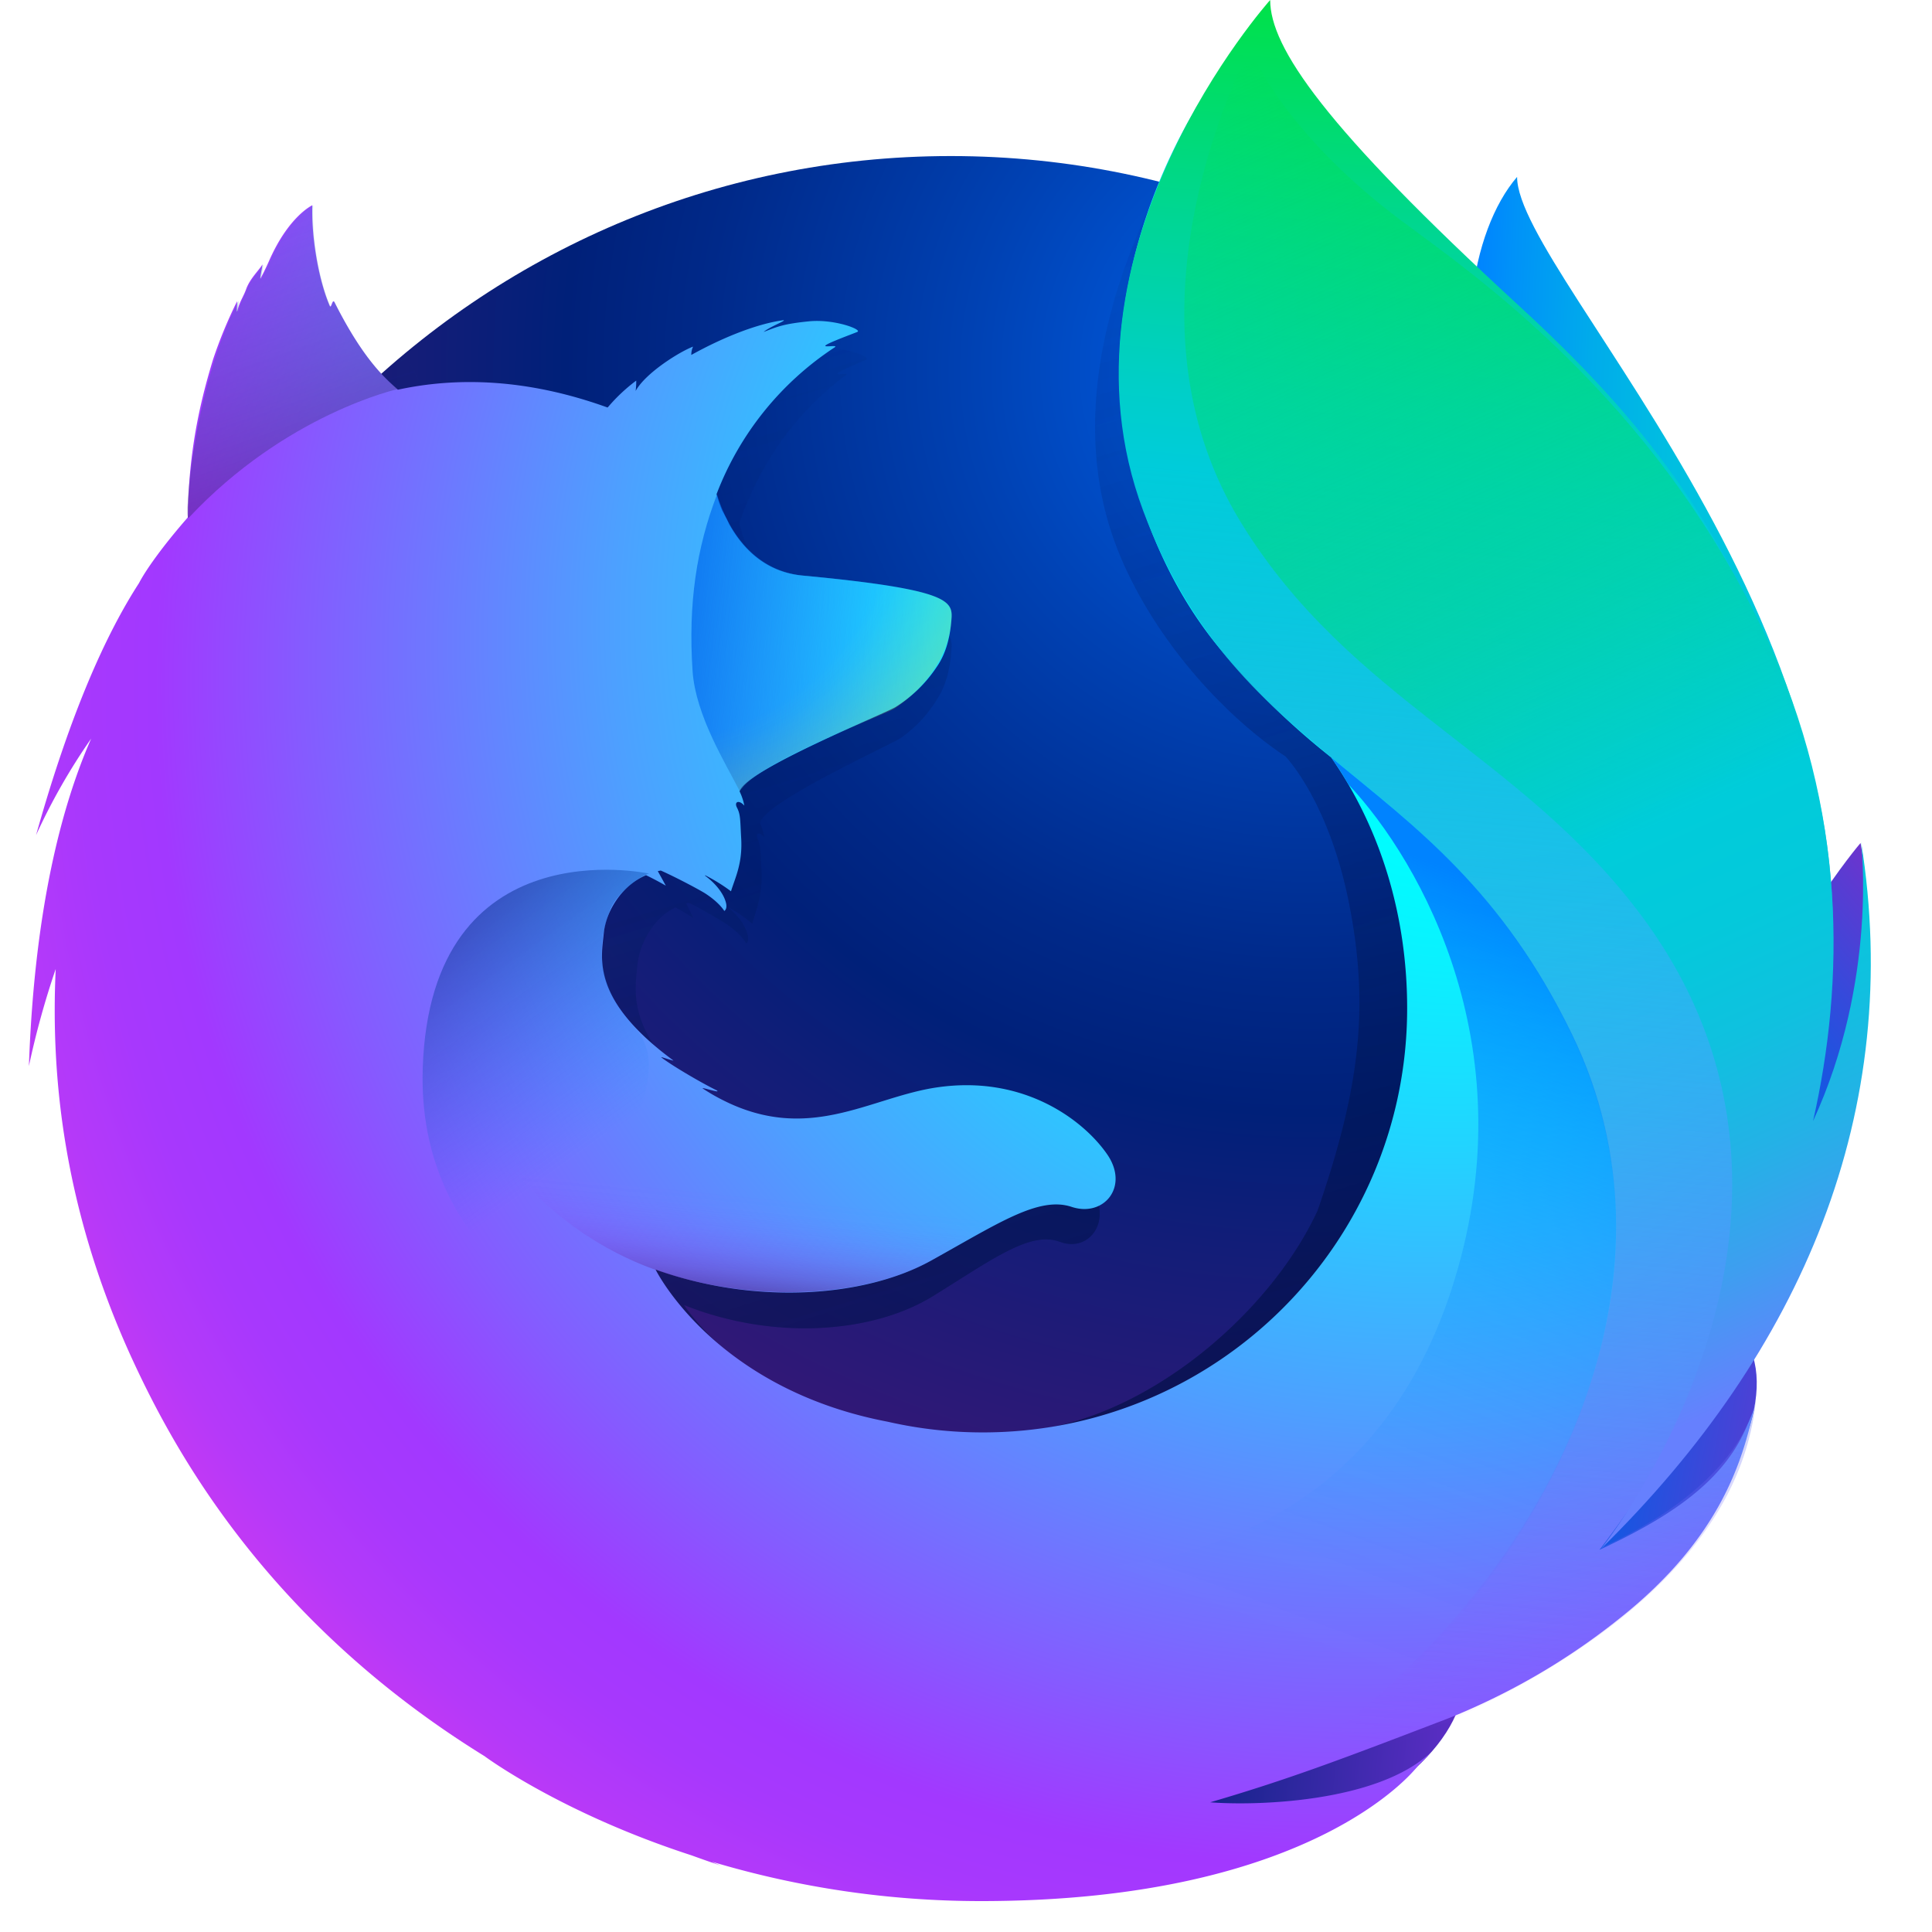 <?xml version="1.0" encoding="UTF-8" standalone="no"?>
<svg
   xmlns:dc="http://purl.org/dc/elements/1.1/"
   xmlns:cc="http://creativecommons.org/ns#"
   xmlns:rdf="http://www.w3.org/1999/02/22-rdf-syntax-ns#"
   xmlns:svg="http://www.w3.org/2000/svg"
   xmlns="http://www.w3.org/2000/svg"
   xmlns:xlink="http://www.w3.org/1999/xlink"
   height="14"
   width="14"
   version="1.1"
   viewBox="0 0 14 14"
   id="Firefox">
  <defs
     id="defs190">
    <linearGradient
       gradientUnits="userSpaceOnUse"
       gradientTransform="matrix(0.762,0.034,-0.05,1.12,11560.893,10069.103)"
       y2="-8233.56"
       x2="-14431.129"
       y1="-8233.56"
       x1="-14694.371"
       id="linear-gradient">
      <stop
         id="stop2"
         stop-color="#0083ff"
         offset="0" />
      <stop
         id="stop4"
         stop-color="#0092f8"
         offset="0.098" />
      <stop
         id="stop6"
         stop-color="#00abeb"
         offset="0.306" />
      <stop
         id="stop8"
         stop-color="#00bee1"
         offset="0.521" />
      <stop
         id="stop10"
         stop-color="#00c8dc"
         offset="0.747" />
      <stop
         id="stop12"
         stop-color="#00ccda"
         offset="0.999" />
    </linearGradient>
    <radialGradient
       gradientUnits="userSpaceOnUse"
       gradientTransform="matrix(1.225,0,0,1.225,9921.963,9899.103)"
       r="791.229"
       cy="-7923.085"
       cx="-7529.533"
       id="radial-gradient">
      <stop
         id="stop15"
         stop-color="#005fe7"
         offset="0.025" />
      <stop
         id="stop17"
         stop-color="#0042b4"
         offset="0.177" />
      <stop
         id="stop19"
         stop-color="#002989"
         offset="0.323" />
      <stop
         id="stop21"
         stop-color="#002079"
         offset="0.397" />
      <stop
         id="stop23"
         stop-color="#131d78"
         offset="0.473" />
      <stop
         id="stop25"
         stop-color="#3b1676"
         offset="0.658" />
      <stop
         id="stop27"
         stop-color="#4a1475"
         offset="0.753" />
    </radialGradient>
    <linearGradient
       gradientUnits="userSpaceOnUse"
       gradientTransform="translate(1)"
       y2="104.96"
       x2="384.549"
       y1="731.188"
       x1="575.987"
       id="linear-gradient-2">
      <stop
         id="stop30"
         stop-opacity="0.4"
         stop-color="#000f43"
         offset="0" />
      <stop
         id="stop32"
         stop-opacity="0.173"
         stop-color="#001962"
         offset="0.485" />
      <stop
         id="stop34"
         stop-opacity="0"
         stop-color="#002079"
         offset="1" />
    </linearGradient>
    <linearGradient
       xlink:href="#linear-gradient-2"
       y2="104.96"
       x2="385.549"
       y1="731.188"
       x1="576.987"
       id="linear-gradient-3" />
    <linearGradient
       gradientUnits="userSpaceOnUse"
       gradientTransform="matrix(1.219,0.123,-0.123,1.219,10296.265,9597.23)"
       y2="-6392.613"
       x2="-8405.305"
       y1="-6383.717"
       x1="-8290.06"
       id="linear-gradient-4">
      <stop
         id="stop38"
         stop-color="#812cc9"
         offset="0" />
      <stop
         id="stop40"
         stop-color="#005fe7"
         offset="1" />
    </linearGradient>
    <linearGradient
       gradientUnits="userSpaceOnUse"
       gradientTransform="matrix(1.219,0.123,-0.123,1.219,10296.265,9597.23)"
       y2="-6660.898"
       x2="-8267.083"
       y1="-6548.775"
       x1="-8375.033"
       id="linear-gradient-5">
      <stop
         id="stop43"
         stop-color="#005fe7"
         offset="0.049" />
      <stop
         id="stop45"
         stop-color="#065de6"
         offset="0.177" />
      <stop
         id="stop47"
         stop-color="#1856e1"
         offset="0.353" />
      <stop
         id="stop49"
         stop-color="#354adb"
         offset="0.557" />
      <stop
         id="stop51"
         stop-color="#5d3ad1"
         offset="0.78" />
      <stop
         id="stop53"
         stop-color="#812cc9"
         offset="0.951" />
    </linearGradient>
    <linearGradient
       gradientUnits="userSpaceOnUse"
       gradientTransform="matrix(1.219,0.123,-0.123,1.219,10296.265,9597.23)"
       y2="-6280.491"
       x2="-8344.433"
       y1="-6281.033"
       x1="-8575.321"
       id="linear-gradient-6">
      <stop
         id="stop56"
         stop-color="#002079"
         offset="0" />
      <stop
         id="stop58"
         stop-color="#a238ff"
         offset="0.995" />
    </linearGradient>
    <radialGradient
       gradientUnits="userSpaceOnUse"
       r="793.95"
       fy="257.029"
       fx="821.363"
       cy="386.174"
       cx="680.431"
       id="radial-gradient-2">
      <stop
         id="stop61"
         stop-color="#00fdff"
         offset="0.203" />
      <stop
         id="stop63"
         stop-color="#0af1ff"
         offset="0.264" />
      <stop
         id="stop65"
         stop-color="#23d2ff"
         offset="0.372" />
      <stop
         id="stop67"
         stop-color="#4da0ff"
         offset="0.517" />
      <stop
         id="stop69"
         stop-color="#855bff"
         offset="0.689" />
      <stop
         id="stop71"
         stop-color="#a238ff"
         offset="0.77" />
      <stop
         id="stop73"
         stop-color="#a738fd"
         offset="0.809" />
      <stop
         id="stop75"
         stop-color="#b539f9"
         offset="0.855" />
      <stop
         id="stop77"
         stop-color="#cd39f1"
         offset="0.905" />
      <stop
         id="stop79"
         stop-color="#ee3ae6"
         offset="0.956" />
      <stop
         id="stop81"
         stop-color="#ff3be0"
         offset="0.979" />
    </radialGradient>
    <linearGradient
       gradientUnits="userSpaceOnUse"
       gradientTransform="matrix(1.225,0,0,1.225,9921.963,9899.103)"
       y2="-7341.604"
       x2="-7496.699"
       y1="-8151.933"
       x1="-7424.608"
       id="linear-gradient-7">
      <stop
         id="stop84"
         stop-color="#00ec00"
         offset="0" />
      <stop
         id="stop86"
         stop-color="#00e244"
         offset="0.096" />
      <stop
         id="stop88"
         stop-color="#00d694"
         offset="0.219" />
      <stop
         id="stop90"
         stop-color="#00cfc7"
         offset="0.306" />
      <stop
         id="stop92"
         stop-color="#00ccda"
         offset="0.348" />
      <stop
         id="stop94"
         stop-opacity="0.923"
         stop-color="#0bc2dd"
         offset="0.422" />
      <stop
         id="stop96"
         stop-opacity="0.723"
         stop-color="#29a7e4"
         offset="0.567" />
      <stop
         id="stop98"
         stop-opacity="0.401"
         stop-color="#597df0"
         offset="0.77" />
      <stop
         id="stop100"
         stop-opacity="0"
         stop-color="#9448ff"
         offset="1" />
    </linearGradient>
    <linearGradient
       gradientUnits="userSpaceOnUse"
       gradientTransform="matrix(1.219,0.123,-0.123,1.219,10296.265,9597.23)"
       y2="-6716.143"
       x2="-8712.027"
       y1="-6716.143"
       x1="-8848.495"
       id="linear-gradient-8">
      <stop
         id="stop103"
         stop-color="#005fe7"
         offset="0" />
      <stop
         id="stop105"
         stop-opacity="0.508"
         stop-color="#0071f3"
         offset="0.464" />
      <stop
         id="stop107"
         stop-opacity="0.143"
         stop-color="#007efc"
         offset="0.833" />
      <stop
         id="stop109"
         stop-opacity="0"
         stop-color="#0083ff"
         offset="1" />
    </linearGradient>
    <radialGradient
       gradientUnits="userSpaceOnUse"
       gradientTransform="matrix(1.219,0.123,-0.123,1.219,10296.265,9597.23)"
       r="165.973"
       cy="-6769.718"
       cx="-8836.504"
       id="radial-gradient-3">
      <stop
         id="stop112"
         stop-opacity="0"
         stop-color="#ffe302"
         offset="0.625" />
      <stop
         id="stop114"
         stop-opacity="0.051"
         stop-color="#ffe302"
         offset="0.67" />
      <stop
         id="stop116"
         stop-opacity="0.185"
         stop-color="#ffe302"
         offset="0.751" />
      <stop
         id="stop118"
         stop-opacity="0.403"
         stop-color="#ffe302"
         offset="0.862" />
      <stop
         id="stop120"
         stop-opacity="0.7"
         stop-color="#ffe302"
         offset="0.995" />
    </radialGradient>
    <linearGradient
       gradientUnits="userSpaceOnUse"
       gradientTransform="matrix(0.995,0.1,-0.1,0.995,-173.696,1313.941)"
       y2="-1284.791"
       x2="153.751"
       y1="-1032.953"
       x1="271.573"
       id="linear-gradient-9">
      <stop
         id="stop123"
         stop-opacity="0.5"
         stop-color="#4a1475"
         offset="0.187" />
      <stop
         id="stop125"
         stop-opacity="0.23"
         stop-color="#2277ac"
         offset="0.617" />
      <stop
         id="stop127"
         stop-opacity="0"
         stop-color="#00ccda"
         offset="0.944" />
    </linearGradient>
    <linearGradient
       gradientUnits="userSpaceOnUse"
       gradientTransform="matrix(0.995,0.1,-0.1,0.995,305.439,-246.471)"
       y2="825.582"
       x2="117.458"
       y1="718.695"
       x1="23.351"
       id="linear-gradient-10">
      <stop
         id="stop130"
         stop-opacity="0.5"
         stop-color="#002079"
         offset="0.005" />
      <stop
         id="stop132"
         stop-opacity="0"
         stop-color="#0083ff"
         offset="1" />
    </linearGradient>
    <linearGradient
       gradientUnits="userSpaceOnUse"
       gradientTransform="matrix(0.995,0.1,-0.1,0.995,305.439,-246.471)"
       y2="848.624"
       x2="201.465"
       y1="902.047"
       x1="201.417"
       id="linear-gradient-11">
      <stop
         id="stop135"
         stop-opacity="0.9"
         stop-color="#4a1475"
         offset="0.005" />
      <stop
         id="stop137"
         stop-opacity="0.603"
         stop-color="#6720a2"
         offset="0.184" />
      <stop
         id="stop139"
         stop-opacity="0.341"
         stop-color="#812acb"
         offset="0.382" />
      <stop
         id="stop141"
         stop-opacity="0.152"
         stop-color="#9332e8"
         offset="0.575" />
      <stop
         id="stop143"
         stop-opacity="0.039"
         stop-color="#9e36f9"
         offset="0.759" />
      <stop
         id="stop145"
         stop-opacity="0"
         stop-color="#a238ff"
         offset="0.926" />
    </linearGradient>
    <linearGradient
       gradientUnits="userSpaceOnUse"
       y2="721.615"
       x2="962.504"
       y1="38.12"
       x1="656.848"
       id="linear-gradient-12">
      <stop
         id="stop148"
         stop-opacity="0"
         stop-color="#00ec00"
         offset="0" />
      <stop
         id="stop150"
         stop-opacity="0.499"
         stop-color="#00dc6d"
         offset="0.28" />
      <stop
         id="stop152"
         stop-opacity="0.859"
         stop-color="#00d1bb"
         offset="0.499" />
      <stop
         id="stop154"
         stop-color="#00ccda"
         offset="0.598" />
      <stop
         id="stop156"
         stop-color="#04c9db"
         offset="0.677" />
      <stop
         id="stop158"
         stop-color="#0fc1df"
         offset="0.753" />
      <stop
         id="stop160"
         stop-color="#23b2e6"
         offset="0.828" />
      <stop
         id="stop162"
         stop-color="#3e9ef0"
         offset="0.902" />
      <stop
         id="stop164"
         stop-color="#6184fc"
         offset="0.975" />
      <stop
         id="stop166"
         stop-color="#6680fe"
         offset="0.985" />
    </linearGradient>
    <linearGradient
       gradientUnits="userSpaceOnUse"
       y2="819.96"
       x2="572.416"
       y1="431.21"
       x1="717.202"
       id="linear-gradient-13">
      <stop
         id="stop169"
         stop-color="#0083ff"
         offset="0" />
      <stop
         id="stop171"
         stop-opacity="0.923"
         stop-color="#0083ff"
         offset="0.036" />
      <stop
         id="stop173"
         stop-opacity="0.709"
         stop-color="#0083ff"
         offset="0.145" />
      <stop
         id="stop175"
         stop-opacity="0.52"
         stop-color="#0083ff"
         offset="0.258" />
      <stop
         id="stop177"
         stop-opacity="0.36"
         stop-color="#0083ff"
         offset="0.372" />
      <stop
         id="stop179"
         stop-opacity="0.23"
         stop-color="#0083ff"
         offset="0.489" />
      <stop
         id="stop181"
         stop-opacity="0.129"
         stop-color="#0083ff"
         offset="0.607" />
      <stop
         id="stop183"
         stop-opacity="0.057"
         stop-color="#0083ff"
         offset="0.73" />
      <stop
         id="stop185"
         stop-opacity="0.014"
         stop-color="#0083ff"
         offset="0.857" />
      <stop
         id="stop187"
         stop-opacity="0"
         stop-color="#0083ff"
         offset="1" />
    </linearGradient>
    <linearGradient
       y2="104.96"
       x2="384.549"
       y1="731.188"
       x1="575.987"
       gradientTransform="translate(1)"
       gradientUnits="userSpaceOnUse"
       id="linearGradient4729"
       xlink:href="#linear-gradient-2" />
  </defs>
  <title
     id="title192">firefox-logo-nightly</title>
  <g
     transform="matrix(0.014,0,0,0.014,-0.299,-0.028)"
     id="g4727">
    <path
       d="m 806.6,93.558 c -23.947,27.884 -35.1,90.639 -10.818,154.256 24.282,63.617 61.5,49.8 84.7,114.673 30.623,85.6 16.369,200.589 16.369,200.589 0,0 36.814,106.609 62.468,-6.633 C 1016.1,343.74 806.6,145.937 806.6,93.558 Z"
       style="fill:url(#linear-gradient)"
       id="path194" />
    <path
       id="_Path_"
       data-name="&lt;Path&gt;"
       d="m 513.238,974.829 c 245.236,0 443.9,-199.739 443.9,-446.028 C 957.138,282.512 758.475,82.774 513.476,82.774 268.477,82.774 69.817,282.512 69.817,528.8 69.341,775.328 268.24,974.829 513.238,974.829 Z"
       style="fill:url(#radial-gradient)" />
    <g
       id="g201">
      <path
         d="m 846.993,805.636 a 246.888,246.888 0 0 1 -30.123,18.183 704,704 0 0 0 38.3,-62.961 c 9.46,-10.47 18.126,-20.648 25.188,-31.653 3.437,-5.407 7.313,-12.079 11.416,-19.819 24.921,-44.9 52.4,-117.563 53.179,-192.2 v -0.18 c 0.018,-1.837 0.029,-3.675 0.014,-5.515 a 257.6,257.6 0 0 0 -5.712,-55.748 c 0.2,1.431 0.376,2.861 0.556,4.291 -0.221,-1.1 -0.407,-2.212 -0.644,-3.314 0.366,2.034 0.66,4 0.976,5.983 5.094,43.217 1.466,85.372 -16.682,116.45 -0.286,0.454 -0.58,0.879 -0.869,1.323 9.41,-47.234 12.558,-99.387 2.088,-151.6 0,0 -4.187,-25.383 -35.376,-102.441 -17.952,-44.353 -49.833,-80.716 -78,-107.207 -24.69,-30.546 -47.114,-51.045 -59.475,-64.06 C 726,127.971 715.179,107.591 710.735,94.293 706.882,92.361 657.6,44.486 653.685,42.662 632.174,76.015 564.523,180.337 596.7,277.809 c 14.584,44.172 51.467,90.017 90.067,115.736 1.695,1.936 22.969,25.042 33.086,77.157 10.453,53.848 4.958,95.862 -16.543,157.989 -25.286,54.505 -90.067,108.388 -150.724,113.9 -129.672,11.782 -177.145,-65.107 -177.145,-65.107 46.336,18.525 97.568,14.65 128.724,-4.556 31.4,-19.425 50.394,-33.827 65.81,-28.148 15.2,5.653 27.3,-10.756 16.442,-27.767 a 78.5,78.5 0 0 0 -79.4,-34.573 c -31.433,5.109 -60.226,30.009 -101.412,5.894 a 85.528,85.528 0 0 1 -7.729,-5.062 c -2.715,-1.785 8.826,2.717 6.133,0.688 -8.015,-4.354 -22.2,-13.842 -25.88,-17.217 -0.613,-0.562 6.219,2.179 5.606,1.616 -38.51,-31.712 -33.7,-53.134 -32.49,-66.57 0.969,-10.749 7.964,-24.523 19.751,-30.11 5.693,3.107 9.24,5.479 9.24,5.479 0,0 -2.428,-4.961 -3.741,-7.576 0.46,-0.2 0.9,-0.147 1.358,-0.342 4.664,2.251 14.977,8.1 20.407,11.667 7.072,4.988 9.326,9.436 9.326,9.436 0,0 1.862,-1.025 0.485,-5.375 -0.5,-1.784 -2.647,-7.453 -9.652,-13.174 l 0.438,0.049 a 81.2,81.2 0 0 1 11.867,8.241 c 1.975,-7.181 5.527,-14.679 4.746,-28.092 -0.477,-9.431 -0.257,-11.873 -1.919,-15.515 -1.488,-3.128 0.834,-4.348 3.418,-1.1 a 32.826,32.826 0 0 0 -2.208,-7.4 l 0.022,-0.244 c 3.225,-11.236 68.248,-40.461 72.981,-43.877 a 67.355,67.355 0 0 0 19.132,-20.8 c 3.617,-5.763 6.337,-13.848 7,-26.112 0.355,-8.844 -3.759,-14.734 -69.507,-21.618 -17.981,-1.771 -28.531,-14.8 -34.526,-26.823 -1.094,-2.59 -2.209,-4.937 -3.325,-7.282 a 58,58 0 0 1 -2.558,-8.431 c 10.749,-30.873 28.81,-56.977 55.367,-76.7 1.447,-1.318 -5.782,0.338 -4.336,-0.98 1.687,-1.538 12.706,-5.977 14.787,-6.977 2.542,-1.2 -10.882,-6.9 -22.732,-5.512 -12.069,1.36 -14.632,2.8 -21.073,5.531 2.673,-2.661 11.173,-6.149 9.18,-6.126 -13.011,1.995 -29.179,9.558 -43,18.124 A 10.731,10.731 0 0 1 393,195.8 c -6.441,2.732 -22.26,13.788 -26.865,23.142 a 44.329,44.329 0 0 0 0.266,-5.4 84.483,84.483 0 0 0 -13.193,13.819 l -0.241,0.219 c -37.358,-15.05 -70.233,-16.024 -98.053,-9.276 -6.086,-6.112 -9.059,-1.644 -22.907,-32.069 -0.941,-1.832 0.722,1.809 0,0 -2.278,-5.9 1.389,7.872 0,0 -23.284,18.372 -53.92,39.193 -68.626,53.89 -0.182,0.586 17.156,-4.9 0,0 -6.008,1.716 -5.6,5.281 -6.513,37.5 -0.22,2.443 -0.025,5.179 -0.223,7.378 -11.748,14.968 -19.749,27.643 -22.775,34.211 -15.193,26.18 -31.926,66.992 -48.146,131.551 a 334.364,334.364 0 0 1 25.784,-50.407 C 98.02,434.625 84.981,488.436 82.374,571.303 a 483.614,483.614 0 0 1 12.533,-50.66 473.038,473.038 0 0 0 34.74,201.061 c 9.329,22.821 24.76,57.455 51.029,95.4 82.533,86.839 198.945,140.9 327.852,140.9 134.581,0.008 255.425,-58.871 338.465,-152.368 z"
         style="fill:url(#linearGradient4729)"
         id="path197" />
      <path
         d="m 846.993,805.636 a 246.888,246.888 0 0 1 -30.123,18.183 704,704 0 0 0 38.3,-62.961 c 9.46,-10.47 18.126,-20.648 25.188,-31.653 3.437,-5.407 7.313,-12.079 11.416,-19.819 24.921,-44.9 52.4,-117.563 53.179,-192.2 v -0.18 c 0.018,-1.837 0.029,-3.675 0.014,-5.515 a 257.6,257.6 0 0 0 -5.712,-55.748 c 0.2,1.431 0.376,2.861 0.556,4.291 -0.221,-1.1 -0.407,-2.212 -0.644,-3.314 0.366,2.034 0.66,4 0.976,5.983 5.094,43.217 1.466,85.372 -16.682,116.45 -0.286,0.454 -0.58,0.879 -0.869,1.323 9.41,-47.234 12.558,-99.387 2.088,-151.6 0,0 -4.187,-25.383 -35.376,-102.441 -17.952,-44.353 -49.833,-80.716 -78,-107.207 -24.69,-30.546 -47.114,-51.045 -59.475,-64.06 C 726,127.971 715.179,107.591 710.735,94.293 706.882,92.361 657.6,44.486 653.685,42.662 632.174,76.015 564.523,180.337 596.7,277.809 c 14.584,44.172 51.467,90.017 90.067,115.736 1.695,1.936 22.969,25.042 33.086,77.157 10.453,53.848 4.958,95.862 -16.543,157.989 -25.286,54.505 -90.067,108.388 -150.724,113.9 -129.672,11.782 -177.145,-65.107 -177.145,-65.107 46.336,18.525 97.568,14.65 128.724,-4.556 31.4,-19.425 50.394,-33.827 65.81,-28.148 15.2,5.653 27.3,-10.756 16.442,-27.767 a 78.5,78.5 0 0 0 -79.4,-34.573 c -31.433,5.109 -60.226,30.009 -101.412,5.894 a 85.528,85.528 0 0 1 -7.729,-5.062 c -2.715,-1.785 8.826,2.717 6.133,0.688 -8.015,-4.354 -22.2,-13.842 -25.88,-17.217 -0.613,-0.562 6.219,2.179 5.606,1.616 -38.51,-31.712 -33.7,-53.134 -32.49,-66.57 0.969,-10.749 7.964,-24.523 19.751,-30.11 5.693,3.107 9.24,5.479 9.24,5.479 0,0 -2.428,-4.961 -3.741,-7.576 0.46,-0.2 0.9,-0.147 1.358,-0.342 4.664,2.251 14.977,8.1 20.407,11.667 7.072,4.988 9.326,9.436 9.326,9.436 0,0 1.862,-1.025 0.485,-5.375 -0.5,-1.784 -2.647,-7.453 -9.652,-13.174 l 0.438,0.049 a 81.2,81.2 0 0 1 11.867,8.241 c 1.975,-7.181 5.527,-14.679 4.746,-28.092 -0.477,-9.431 -0.257,-11.873 -1.919,-15.515 -1.488,-3.128 0.834,-4.348 3.418,-1.1 a 32.826,32.826 0 0 0 -2.208,-7.4 l 0.022,-0.244 c 3.225,-11.236 68.248,-40.461 72.981,-43.877 a 67.355,67.355 0 0 0 19.132,-20.8 c 3.617,-5.763 6.337,-13.848 7,-26.112 0.355,-8.844 -3.759,-14.734 -69.507,-21.618 -17.981,-1.771 -28.531,-14.8 -34.526,-26.823 -1.094,-2.59 -2.209,-4.937 -3.325,-7.282 a 58,58 0 0 1 -2.558,-8.431 c 10.749,-30.873 28.81,-56.977 55.367,-76.7 1.447,-1.318 -5.782,0.338 -4.336,-0.98 1.687,-1.538 12.706,-5.977 14.787,-6.977 2.542,-1.2 -10.882,-6.9 -22.732,-5.512 -12.069,1.36 -14.632,2.8 -21.073,5.531 2.673,-2.661 11.173,-6.149 9.18,-6.126 -13.011,1.995 -29.179,9.558 -43,18.124 A 10.731,10.731 0 0 1 393,195.8 c -6.441,2.732 -22.26,13.788 -26.865,23.142 a 44.329,44.329 0 0 0 0.266,-5.4 84.483,84.483 0 0 0 -13.193,13.819 l -0.241,0.219 c -37.358,-15.05 -70.233,-16.024 -98.053,-9.276 -6.086,-6.112 -9.059,-1.644 -22.907,-32.069 -0.941,-1.832 0.722,1.809 0,0 -2.278,-5.9 1.389,7.872 0,0 -23.284,18.372 -53.92,39.193 -68.626,53.89 -0.182,0.586 17.156,-4.9 0,0 -6.008,1.716 -5.6,5.281 -6.513,37.5 -0.22,2.443 -0.025,5.179 -0.223,7.378 -11.748,14.968 -19.749,27.643 -22.775,34.211 -15.193,26.18 -31.926,66.992 -48.146,131.551 a 334.364,334.364 0 0 1 25.784,-50.407 C 98.02,434.625 84.981,488.436 82.374,571.303 a 483.614,483.614 0 0 1 12.533,-50.66 473.038,473.038 0 0 0 34.74,201.061 c 9.329,22.821 24.76,57.455 51.029,95.4 82.533,86.839 198.945,140.9 327.852,140.9 134.581,0.008 255.425,-58.871 338.465,-152.368 z"
         style="fill:url(#linear-gradient-3)"
         id="path199" />
    </g>
    <path
       d="m 747.417,868.708 c 162.87,-18.86 234.969,-186.7 142.381,-190 -83.633,-2.673 -219.527,198.9 -142.381,190 z"
       style="fill:url(#linear-gradient-4)"
       id="path203" />
    <path
       d="m 901.524,644.424 c 112.056,-65.214 82.839,-206.08 82.839,-206.08 0,0 -43.247,50.239 -72.625,130.321 -29.025,79.298 -77.583,115.147 -10.214,75.759 z"
       style="fill:url(#linear-gradient-5)"
       id="path205" />
    <path
       d="m 545.792,952.062 c 156.227,49.851 290.5,-73.22 207.733,-114.32 -75.251,-37.066 -281.883,90.748 -207.733,114.32 z"
       style="fill:url(#linear-gradient-6)"
       id="path207" />
    <path
       d="m 674.9,23.42 c 0.347,-0.379 0.531,-0.573 0.531,-0.573 A 1.784,1.784 0 0 0 674.9,23.42 Z m 238.27,680.814 c 3.8,-5.363 8.94,-22.535 13.48,-30.211 27.578,-44.523 27.773,-80.023 27.773,-80.836 16.659,-83.219 15.148,-117.2 4.9,-180.043 -8.251,-50.6 -44.322,-123.092 -75.57,-158 -32.2,-35.965 -9.514,-24.247 -40.692,-50.518 C 815.734,174.333 789.238,144.335 774.808,132.271 670.533,45.094 672.888,26.577 674.9,23.42 c -0.339,0.371 -0.837,0.922 -1.472,1.643 -1.239,-4.923 -2.11,-9.063 -2.11,-9.063 0,0 -57,57 -69,152 -7.834,62.021 15.383,126.676 49,168 a 381.367,381.367 0 0 0 59,58 v -0.026 c 25.4,36.477 39.38,81.489 39.38,129.909 0,121.244 -98.341,219.531 -219.652,219.531 A 220.455,220.455 0 0 1 480.91,737.9 c -57.236,-10.908 -90.288,-39.781 -106.772,-59.382 -9.447,-11.234 -13.464,-19.423 -13.464,-19.423 51.283,18.371 107.986,14.528 142.468,-4.518 34.749,-19.265 55.774,-33.546 72.837,-27.915 16.82,5.606 30.211,-10.667 18.2,-27.536 -11.771,-16.845 -42.4,-40.97 -87.878,-34.286 -34.789,5.067 -66.657,29.76 -112.24,5.845 a 96.313,96.313 0 0 1 -8.554,-5.02 c -3.005,-1.771 9.768,2.695 6.787,0.682 -8.87,-4.318 -24.573,-13.728 -28.643,-17.074 -0.679,-0.557 6.883,2.161 6.2,1.6 -42.621,-31.449 -37.3,-52.693 -35.959,-66.018 1.073,-10.66 8.814,-24.32 21.859,-29.86 6.3,3.081 10.226,5.433 10.226,5.433 0,0 -2.688,-4.92 -4.141,-7.513 0.509,-0.194 0.994,-0.145 1.5,-0.339 5.162,2.232 16.576,8.029 22.586,11.57 7.827,4.947 10.322,9.358 10.322,9.358 0,0 2.061,-1.016 0.536,-5.33 -0.557,-1.769 -2.929,-7.391 -10.682,-13.065 l 0.485,0.049 a 90.851,90.851 0 0 1 13.134,8.173 c 2.186,-7.121 6.118,-14.557 5.253,-27.859 -0.528,-9.352 -0.284,-11.775 -2.124,-15.386 -1.647,-3.1 0.924,-4.312 3.782,-1.088 a 30.038,30.038 0 0 0 -2.444,-7.343 l 0.025,-0.242 c 3.57,-11.143 75.535,-40.125 80.773,-43.513 a 70.31,70.31 0 0 0 21.175,-20.63 c 4,-5.715 7.014,-13.733 7.748,-25.895 0.246,-5.48 -1.441,-9.817 -20.5,-13.965 -11.439,-2.49 -29.136,-4.913 -56.433,-7.474 -19.9,-1.756 -31.577,-14.676 -38.212,-26.6 -1.211,-2.569 -2.445,-4.9 -3.68,-7.222 a 53.108,53.108 0 0 1 -2.831,-8.36 158.47,158.47 0 0 1 61.279,-76.063 c 1.6,-1.308 -6.4,0.335 -4.8,-0.972 1.868,-1.525 14.063,-5.927 16.367,-6.919 2.813,-1.186 -12.044,-6.84 -25.159,-5.466 -13.357,1.349 -16.194,2.776 -23.323,5.486 2.959,-2.639 12.366,-6.1 10.161,-6.075 -14.4,1.978 -32.3,9.479 -47.6,17.973 a 9.676,9.676 0 0 1 0.924,-4.312 c -7.129,2.709 -24.637,13.674 -29.734,22.95 a 39.488,39.488 0 0 0 0.306,-5.356 88.678,88.678 0 0 0 -14.6,13.7 l -0.267,0.218 c -41.347,-14.925 -77.732,-15.891 -108.522,-9.2 -6.736,-6.061 -17.566,-15.226 -32.892,-45.4 -1.041,-1.817 -1.6,3.755 -2.4,1.961 -5.955,-13.813 -9.553,-36.444 -8.962,-52.046 0,0 -12.318,5.614 -22.513,29.06 -1.893,4.215 -3.107,6.54 -4.32,8.865 -0.558,0.678 1.265,-7.7 0.974,-7.244 -1.772,3 -6.356,7.192 -8.371,12.618 -1.384,4.021 -3.325,6.273 -4.564,11.288 l -0.291,0.46 c -0.1,-1.478 0.367,-6.081 0.027,-5.137 a 236.1,236.1 0 0 0 -12.308,29.841 c -5.489,18.046 -11.879,42.61 -12.892,74.565 -0.244,2.423 -0.027,5.136 -0.247,7.317 -13,14.844 -21.858,27.413 -25.207,33.928 C 76.5,329.762 57.978,370.236 40.025,434.259 A 319.143,319.143 0 0 1 68.562,384.27 C 53.634,418.253 39.2,471.618 36.318,553.8 A 438.522,438.522 0 0 1 50.19,503.56 c -2.578,54.8 3.805,122.74 38.449,199.393 20.57,45.087 67.921,136.649 183.62,208.1 l -0.01,0.007 c 0,0 39.36,29.3 107.017,51.259 5,1.814 10.065,3.6 15.234,5.333 -1.622,-0.655 -3.191,-1.344 -4.715,-2.052 a 484.883,484.883 0 0 0 138.8,20.4 c 175.18,0.149 226.846,-70.2 226.846,-70.2 0,0 -0.182,0.137 -0.513,0.377 q 3.708,-3.491 7.143,-7.257 c -27.639,26.1 -90.715,27.832 -114.3,25.949 40.223,-11.813 66.691,-21.806 118.175,-41.519 q 9.032,-3.355 18.478,-7.645 c 0.681,-0.3 1.368,-0.625 2.052,-0.936 1.249,-0.582 2.486,-1.132 3.747,-1.744 a 349.205,349.205 0 0 0 70.262,-43.987 c 51.7,-41.3 62.949,-81.557 68.829,-108.1 -0.82,2.544 -3.375,8.475 -5.17,12.316 -13.315,28.482 -42.841,45.959 -74.908,60.948 a 688.993,688.993 0 0 0 42.384,-62.438 c 10.475,-10.374 13.741,-26.616 21.556,-37.53 z"
       style="fill:url(#radial-gradient-2)"
       id="path209" />
    <path
       d="m 850.239,802.982 c 21.08,-23.241 40.01,-49.824 54.349,-79.968 36.9,-77.582 93.952,-206.58 49.018,-341.306 C 918.092,275.225 869.333,217 807.424,160.122 706.881,67.756 678.8,26.521 678.8,2 678.8,2 562.711,131.409 613.058,266.381 663.405,401.353 766.52,396.405 834.737,537.255 915.011,703 769.788,883.869 649.693,934.493 c 7.353,-1.633 266.97,-60.383 280.614,-208.882 -0.307,2.731 -6.159,43.803 -80.068,77.371 z"
       style="fill:url(#linear-gradient-7)"
       id="path211" />
    <g
       id="g217">
      <path
         d="m 513.91,321.373 c 0.393,-8.77 -4.156,-14.66 -76.682,-21.463 -29.839,-2.755 -41.265,-30.334 -44.748,-41.941 -10.61,27.565 -14.991,56.49 -12.636,91.477 1.61,22.92 17.009,47.521 24.37,61.965 0,0 1.636,-2.126 2.391,-2.912 13.861,-14.431 71.936,-36.419 77.392,-39.541 6.014,-3.799 28.903,-20.523 29.913,-47.585 z"
         style="fill:url(#linear-gradient-8)"
         id="path213" />
      <path
         d="m 513.91,321.373 c 0.393,-8.77 -4.156,-14.66 -76.682,-21.463 -29.839,-2.755 -41.265,-30.334 -44.748,-41.941 -10.61,27.565 -14.991,56.49 -12.636,91.477 1.61,22.92 17.009,47.521 24.37,61.965 0,0 1.636,-2.126 2.391,-2.912 13.861,-14.431 71.936,-36.419 77.392,-39.541 6.014,-3.799 28.903,-20.523 29.913,-47.585 z"
         style="opacity:0.5;fill:url(#radial-gradient-3)"
         id="path215" />
    </g>
    <path
       d="m 194.632,158.471 c -1.041,-1.818 -1.6,3.754 -2.4,1.961 -5.955,-13.813 -9.578,-36.2 -8.72,-52.022 0,0 -12.318,5.614 -22.513,29.06 -1.893,4.215 -3.107,6.54 -4.32,8.865 -0.558,0.678 1.265,-7.7 0.974,-7.244 -1.771,3 -6.355,7.192 -8.346,12.375 -1.651,4.239 -3.349,6.515 -4.613,11.772 -0.389,1.429 0.392,-6.323 0.052,-5.379 -23.711,45.825 -28.237,115.114 -25.738,112.184 50.478,-53.9 108.325,-66.683 108.325,-66.683 -6.155,-4.534 -19.528,-17.625 -32.7,-44.889 z"
       style="fill:url(#linear-gradient-9)"
       id="path219" />
    <path
       d="M 386.162,722.1 C 316.438,692.331 237.17,650.345 240.162,554.962 244.235,429.347 357.3,454.175 357.3,454.175 c -4.267,1.039 -15.675,9.162 -19.718,17.82 -4.273,10.827 -12.069,35.276 11.551,60.9 37.089,40.192 -76.2,95.356 98.663,199.567 4.41,2.4 -40.991,-1.43 -61.639,-10.358 z"
       style="fill:url(#linear-gradient-10)"
       id="path221" />
    <path
       d="m 361.391,659.5 c 49.442,17.207 107.04,14.189 141.523,-4.858 23.085,-12.851 52.7,-33.434 70.922,-28.353 -15.777,-6.236 -27.726,-9.15 -42.1,-9.862 -2.448,0 -5.382,-0.052 -8.048,-0.32 a 136.228,136.228 0 0 0 -15.757,0.863 c -8.9,0.818 -18.766,6.433 -27.735,5.532 -0.485,-0.049 8.7,-3.774 7.953,-3.605 -4.752,0.991 -9.915,1.205 -15.37,1.881 -3.467,0.386 -6.449,0.82 -9.891,0.963 -102.982,8.733 -190.017,-55.813 -190.017,-55.813 -7.408,24.95 33.166,74.3 88.521,93.572 z"
       style="opacity:0.5;fill:url(#linear-gradient-11)"
       id="path223" />
    <path
       d="m 850.055,803.646 c 104.164,-102.269 156.858,-226.585 134.584,-366.018 0,0 8.9,71.5 -24.848,144.628 16.213,-71.393 18.1,-160.114 -24.975,-251.988 C 877.323,207.636 782.768,143.109 746.669,116.189 691.974,75.4 669.3,33.87 668.892,25.3 c -16.339,33.477 -65.766,148.2 -5.31,247 56.64,92.564 145.865,120.039 208.328,204.947 115.074,156.42 -21.855,326.399 -21.855,326.399 z"
       style="fill:url(#linear-gradient-12)"
       id="path225" />
    <path
       d="m 835.132,537.551 c -36.4,-75.2 -81.837,-108 -124.814,-143.551 5,7 6.232,9.473 9,14 37.827,40.316 93.607,138.656 53.11,262.107 -76.228,232.375 -381.144,122.95 -413.11,92.212 12.932,134.489 238.036,198.845 384.6,111.63 83.4,-78.949 150.868,-213.161 91.214,-336.398 z"
       style="fill:url(#linear-gradient-13)"
       id="path227" />
  </g>
</svg>
